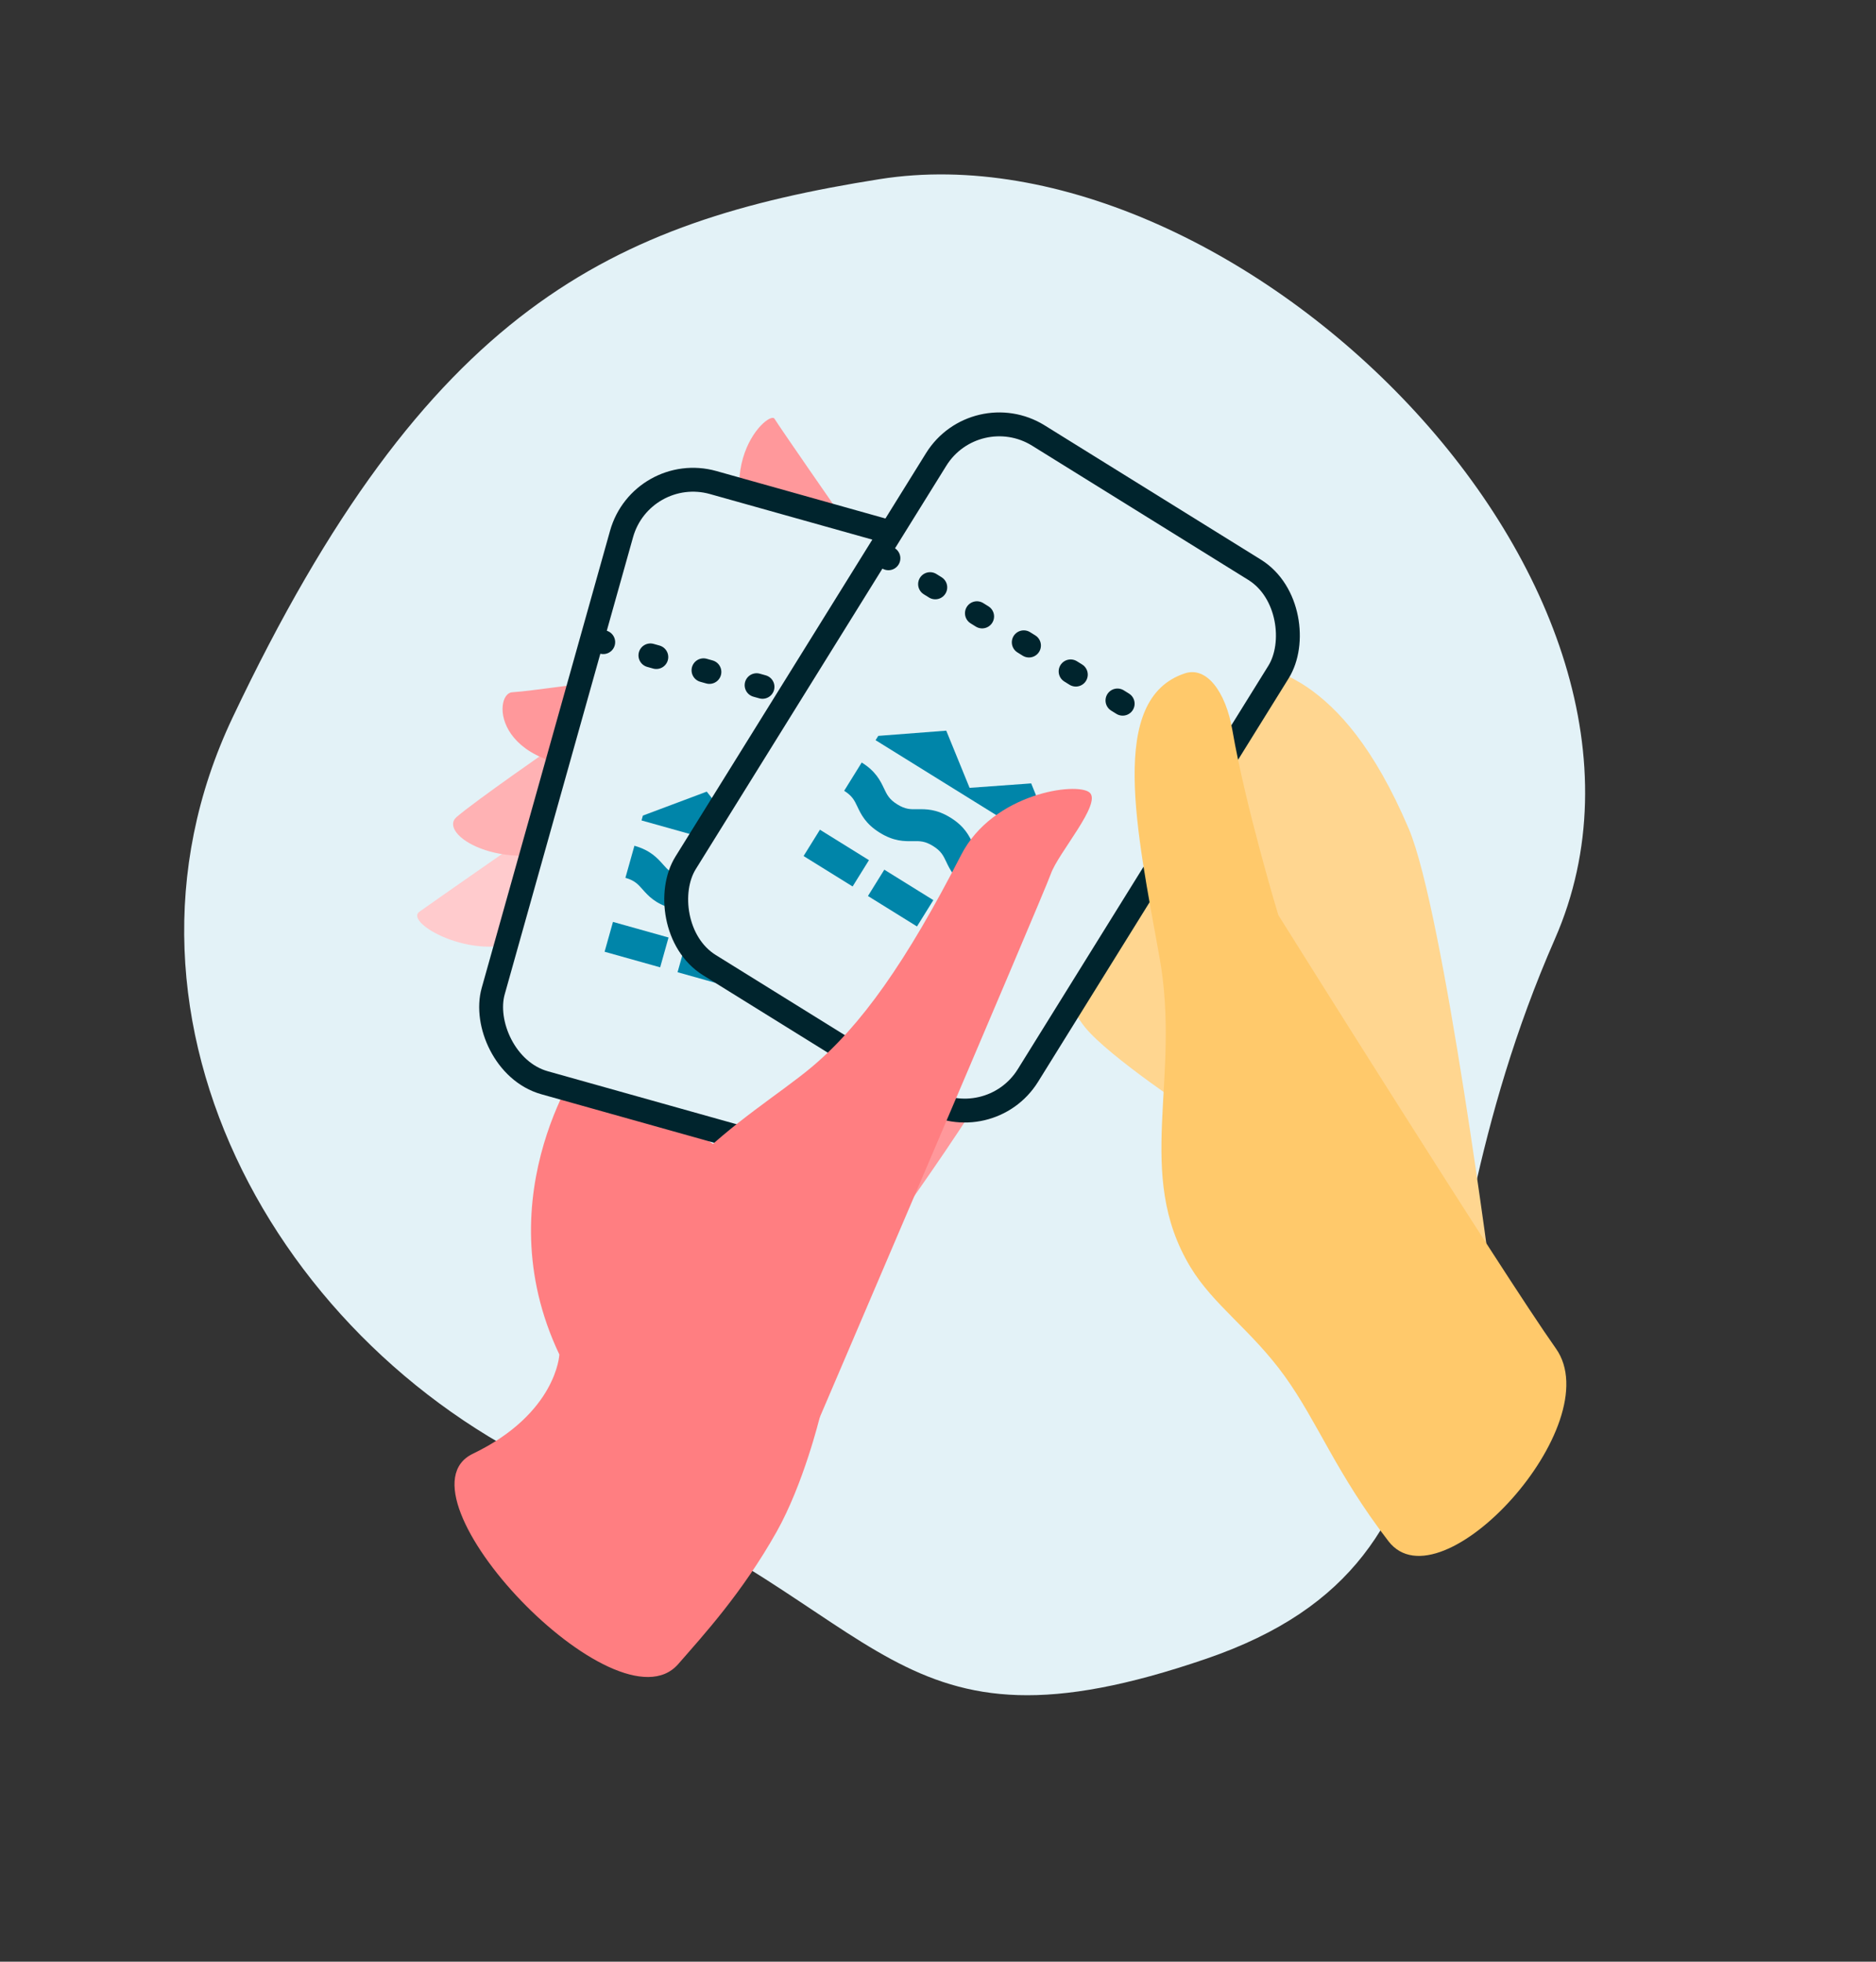 <?xml version="1.0" encoding="UTF-8"?>
<svg id="Kjøp_for_andre" data-name="Kjøp for andre" xmlns="http://www.w3.org/2000/svg" viewBox="0 0 1571 1643">
  <rect x="0" y="0" width="1571" height="1643" fill="#333333" stroke="none"/>
  <defs>
    <style>
      .cls-1 {
        fill: #0085a9;
      }

      .cls-2, .cls-3 {
        fill: #e3f2f7;
      }

      .cls-4 {
        fill: #ffc96b;
      }

      .cls-5 {
        fill: #ffcbcd;
      }

      .cls-6 {
        fill: #ffd690;
      }

      .cls-7 {
        fill: #ffb2b4;
      }

      .cls-8 {
        fill: #ff989b;
      }

      .cls-9 {
        fill: #ff7e81;
      }

      .cls-10, .cls-11 {
        fill: none;
        stroke-linecap: round;
      }

      .cls-10, .cls-11, .cls-3 {
        stroke: #00242d;
        stroke-linejoin: round;
        stroke-width: 20px;
      }

      .cls-11 {
        stroke-dasharray: 0 0 5.13 41.05;
      }
    </style>
  </defs>
  <path class="cls-2" d="M1010.18,1389.27c-266.53,91.46-263.01-41.53-523.26-147.01-246.87-100.06-413.41-385.32-292.19-641.17C357.65,257.23,512.91,185.53,736.55,150.05c299.31-47.49,695.19,340.45,565.57,636.34-135.71,309.81-43.63,517.67-291.94,602.88Z"/>
  <path class="cls-6" d="M1250.04,1081.47s-40.87-318.27-70.36-387.47c-29.49-69.19-59.57-100.91-84.78-118.31-25.21-17.4-93.92-43.32-122.62-43.55-28.7-.24-152.28,47.82-148.68,71.8,5.8,38.63,141.22,17.94,141.22,17.94,0,0-102.23,38.05-112.78,75.58-10.55,37.53,36.26,138.12,56.73,163.12,20.47,25,92.49,72.43,92.49,72.43l248.79,148.48Z"/>
  <g>
    <path class="cls-8" d="M823.1,819.7s31.15,23.45,18.71,60.92c-12.44,37.47-141.91,212.66-141.91,212.66l123.2-273.58Z"/>
    <path class="cls-5" d="M438.66,702.57s-73.89,51.32-87.48,61.09c-13.59,9.77,51.83,45.56,91.33,20.43,22.37-14.23,65.44-60.46,56.88-79.81-4.73-10.7-60.73-1.71-60.73-1.71Z"/>
    <path class="cls-7" d="M464.65,624.6s-66.06,45.71-82.29,59.7c-16.23,13.99,36.97,48.43,100.1,23.83,63.13-24.6,74.67-77.78,74.67-77.78l-92.47-5.75Z"/>
    <path class="cls-8" d="M699.62,425.07s-45.96-66.15-51.01-74.31c-5.05-8.16-67.29,49.78,5.39,139.3,72.68,89.52,45.62-64.99,45.62-64.99Z"/>
    <path class="cls-8" d="M574.87,599.47s-39.24-30.08-61.66-29.06c-22.42,1.02-67.67,8.41-84.27,9.4-16.6,.99-17.51,71.36,95.33,63.27,112.84-8.09,50.6-43.61,50.6-43.61Z"/>
    <path class="cls-9" d="M490.47,883.35s-86.25,115.99-22.04,251.15c0,0-2.23,49.25-72.47,83.09-70.24,33.85,120.47,235.35,171.98,176.17,20.96-24.08,53.51-59.44,82.39-110.78,22.57-40.13,36.03-95.57,36.03-95.57l21.76-151.27-217.65-152.79Z"/>
    <g>
      <rect class="cls-3" x="460.54" y="423.2" width="337.48" height="522.15" rx="62.19" ry="62.19" transform="translate(208.29 -144.58) rotate(15.68)"/>
      <g>
        <line class="cls-2" x1="502.74" y1="537.16" x2="813.88" y2="624.47"/>
        <g>
          <line class="cls-10" x1="502.74" y1="537.16" x2="505.15" y2="537.83"/>
          <line class="cls-11" x1="544.67" y1="548.92" x2="791.71" y2="618.25"/>
          <line class="cls-10" x1="811.47" y1="623.8" x2="813.88" y2="624.47"/>
        </g>
      </g>
      <g>
        <path class="cls-1" d="M646.48,784.29c-13.4-3.76-19.3-10.4-24.03-15.73-3.87-4.35-6.66-7.5-14.35-9.66-7.69-2.16-11.71-.92-17.28,.78-6.82,2.09-15.3,4.69-28.71,.93-13.4-3.76-19.3-10.4-24.03-15.73-3.87-4.35-6.66-7.5-14.35-9.66l7.54-26.86c13.4,3.76,19.3,10.4,24.03,15.73,3.87,4.35,6.66,7.5,14.35,9.66s11.71,.92,17.28-.78c6.82-2.09,15.3-4.69,28.71-.93s19.3,10.4,24.03,15.73c3.87,4.35,6.66,7.5,14.35,9.66,7.69,2.16,11.71,.92,17.28-.78,6.82-2.09,15.3-4.69,28.71-.93l-7.54,26.86c-7.69-2.16-11.71-.92-17.28,.78-6.82,2.09-15.3,4.69-28.71,.93Z"/>
        <rect class="cls-1" x="508.98" y="778.17" width="48.33" height="25.95" transform="translate(233.59 -114.63) rotate(15.68)"/>
        <rect class="cls-1" x="570.08" y="795.32" width="48.33" height="25.95" transform="translate(240.5 -130.5) rotate(15.68)"/>
        <rect class="cls-1" x="631.18" y="812.47" width="48.33" height="25.95" transform="translate(247.4 -146.37) rotate(15.68)"/>
        <polygon class="cls-1" points="672.47 685.64 623.95 703.59 591.85 663.02 538.37 683.08 537.23 687.16 612.73 708.35 631.05 713.5 705.96 734.52 707.24 729.95 672.47 685.64"/>
      </g>
    </g>
    <g>
      <rect class="cls-3" x="653.7" y="381.71" width="337.48" height="522.15" rx="62.19" ry="62.19" transform="translate(462.8 -337.14) rotate(31.84)"/>
      <g>
        <line class="cls-2" x1="741.86" y1="466.26" x2="1016.4" y2="636.73"/>
        <g>
          <line class="cls-10" x1="741.86" y1="466.26" x2="743.98" y2="467.58"/>
          <line class="cls-11" x1="778.86" y1="489.24" x2="996.83" y2="624.58"/>
          <line class="cls-10" x1="1014.27" y1="635.41" x2="1016.4" y2="636.73"/>
        </g>
      </g>
      <g>
        <path class="cls-1" d="M811.13,743.64c-11.83-7.34-15.64-15.36-18.7-21.8-2.5-5.26-4.31-9.06-11.09-13.27-6.78-4.21-10.99-4.15-16.81-4.06-7.13,.11-16,.25-27.83-7.1-11.83-7.34-15.64-15.36-18.7-21.8-2.5-5.26-4.31-9.06-11.09-13.27l14.71-23.7c11.83,7.34,15.64,15.36,18.7,21.8,2.5,5.26,4.31,9.06,11.09,13.27,6.78,4.21,10.99,4.15,16.81,4.06,7.13-.11,16.01-.25,27.83,7.1,11.83,7.34,15.64,15.36,18.7,21.8,2.5,5.26,4.31,9.06,11.09,13.27,6.78,4.21,10.99,4.15,16.81,4.06,7.13-.11,16.01-.25,27.83,7.1l-14.71,23.7c-6.78-4.21-10.99-4.15-16.82-4.06-7.13,.11-16.01,.25-27.83-7.1Z"/>
        <rect class="cls-1" x="676.2" y="705.71" width="48.33" height="25.95" transform="translate(484.47 -261.32) rotate(31.84)"/>
        <rect class="cls-1" x="730.11" y="739.18" width="48.33" height="25.95" transform="translate(510.24 -284.72) rotate(31.84)"/>
        <rect class="cls-1" x="784.03" y="772.66" width="48.33" height="25.95" transform="translate(536.01 -308.13) rotate(31.84)"/>
        <polygon class="cls-1" points="863.54 656.13 811.95 659.86 792.41 611.96 735.47 616.34 733.23 619.94 799.85 661.31 816.02 671.35 882.11 712.39 884.61 708.36 863.54 656.13"/>
      </g>
    </g>
    <path class="cls-9" d="M880.01,731.88c6.01-17.34,43.03-59.11,32.41-68.11-10.62-9-80.95,.41-107.56,52.31-45.89,89.51-83.87,143.23-125.73,178.15-50.32,41.99-166.93,103.03-150.63,214.57,16.3,111.54,143.2,112.84,143.2,112.84,0,0,202.29-472.43,208.3-489.77Z"/>
  </g>
  <path class="cls-4" d="M1162.73,1290.84c-43.78-56.79-59.16-99.72-86.89-138.23-27.72-38.51-59.67-59.37-79.01-91.48-47.24-78.44-7.42-156.94-25.85-259.38-19.14-106.43-43.5-216.6,21.4-237.83,18-5.89,34.03,15.25,39.62,47.53,11.25,64.99,38.47,154.93,38.47,154.93,0,0,187.37,299.39,232.46,363.03,45.09,63.64-96.42,218.23-140.2,161.44Z"/>
</svg>